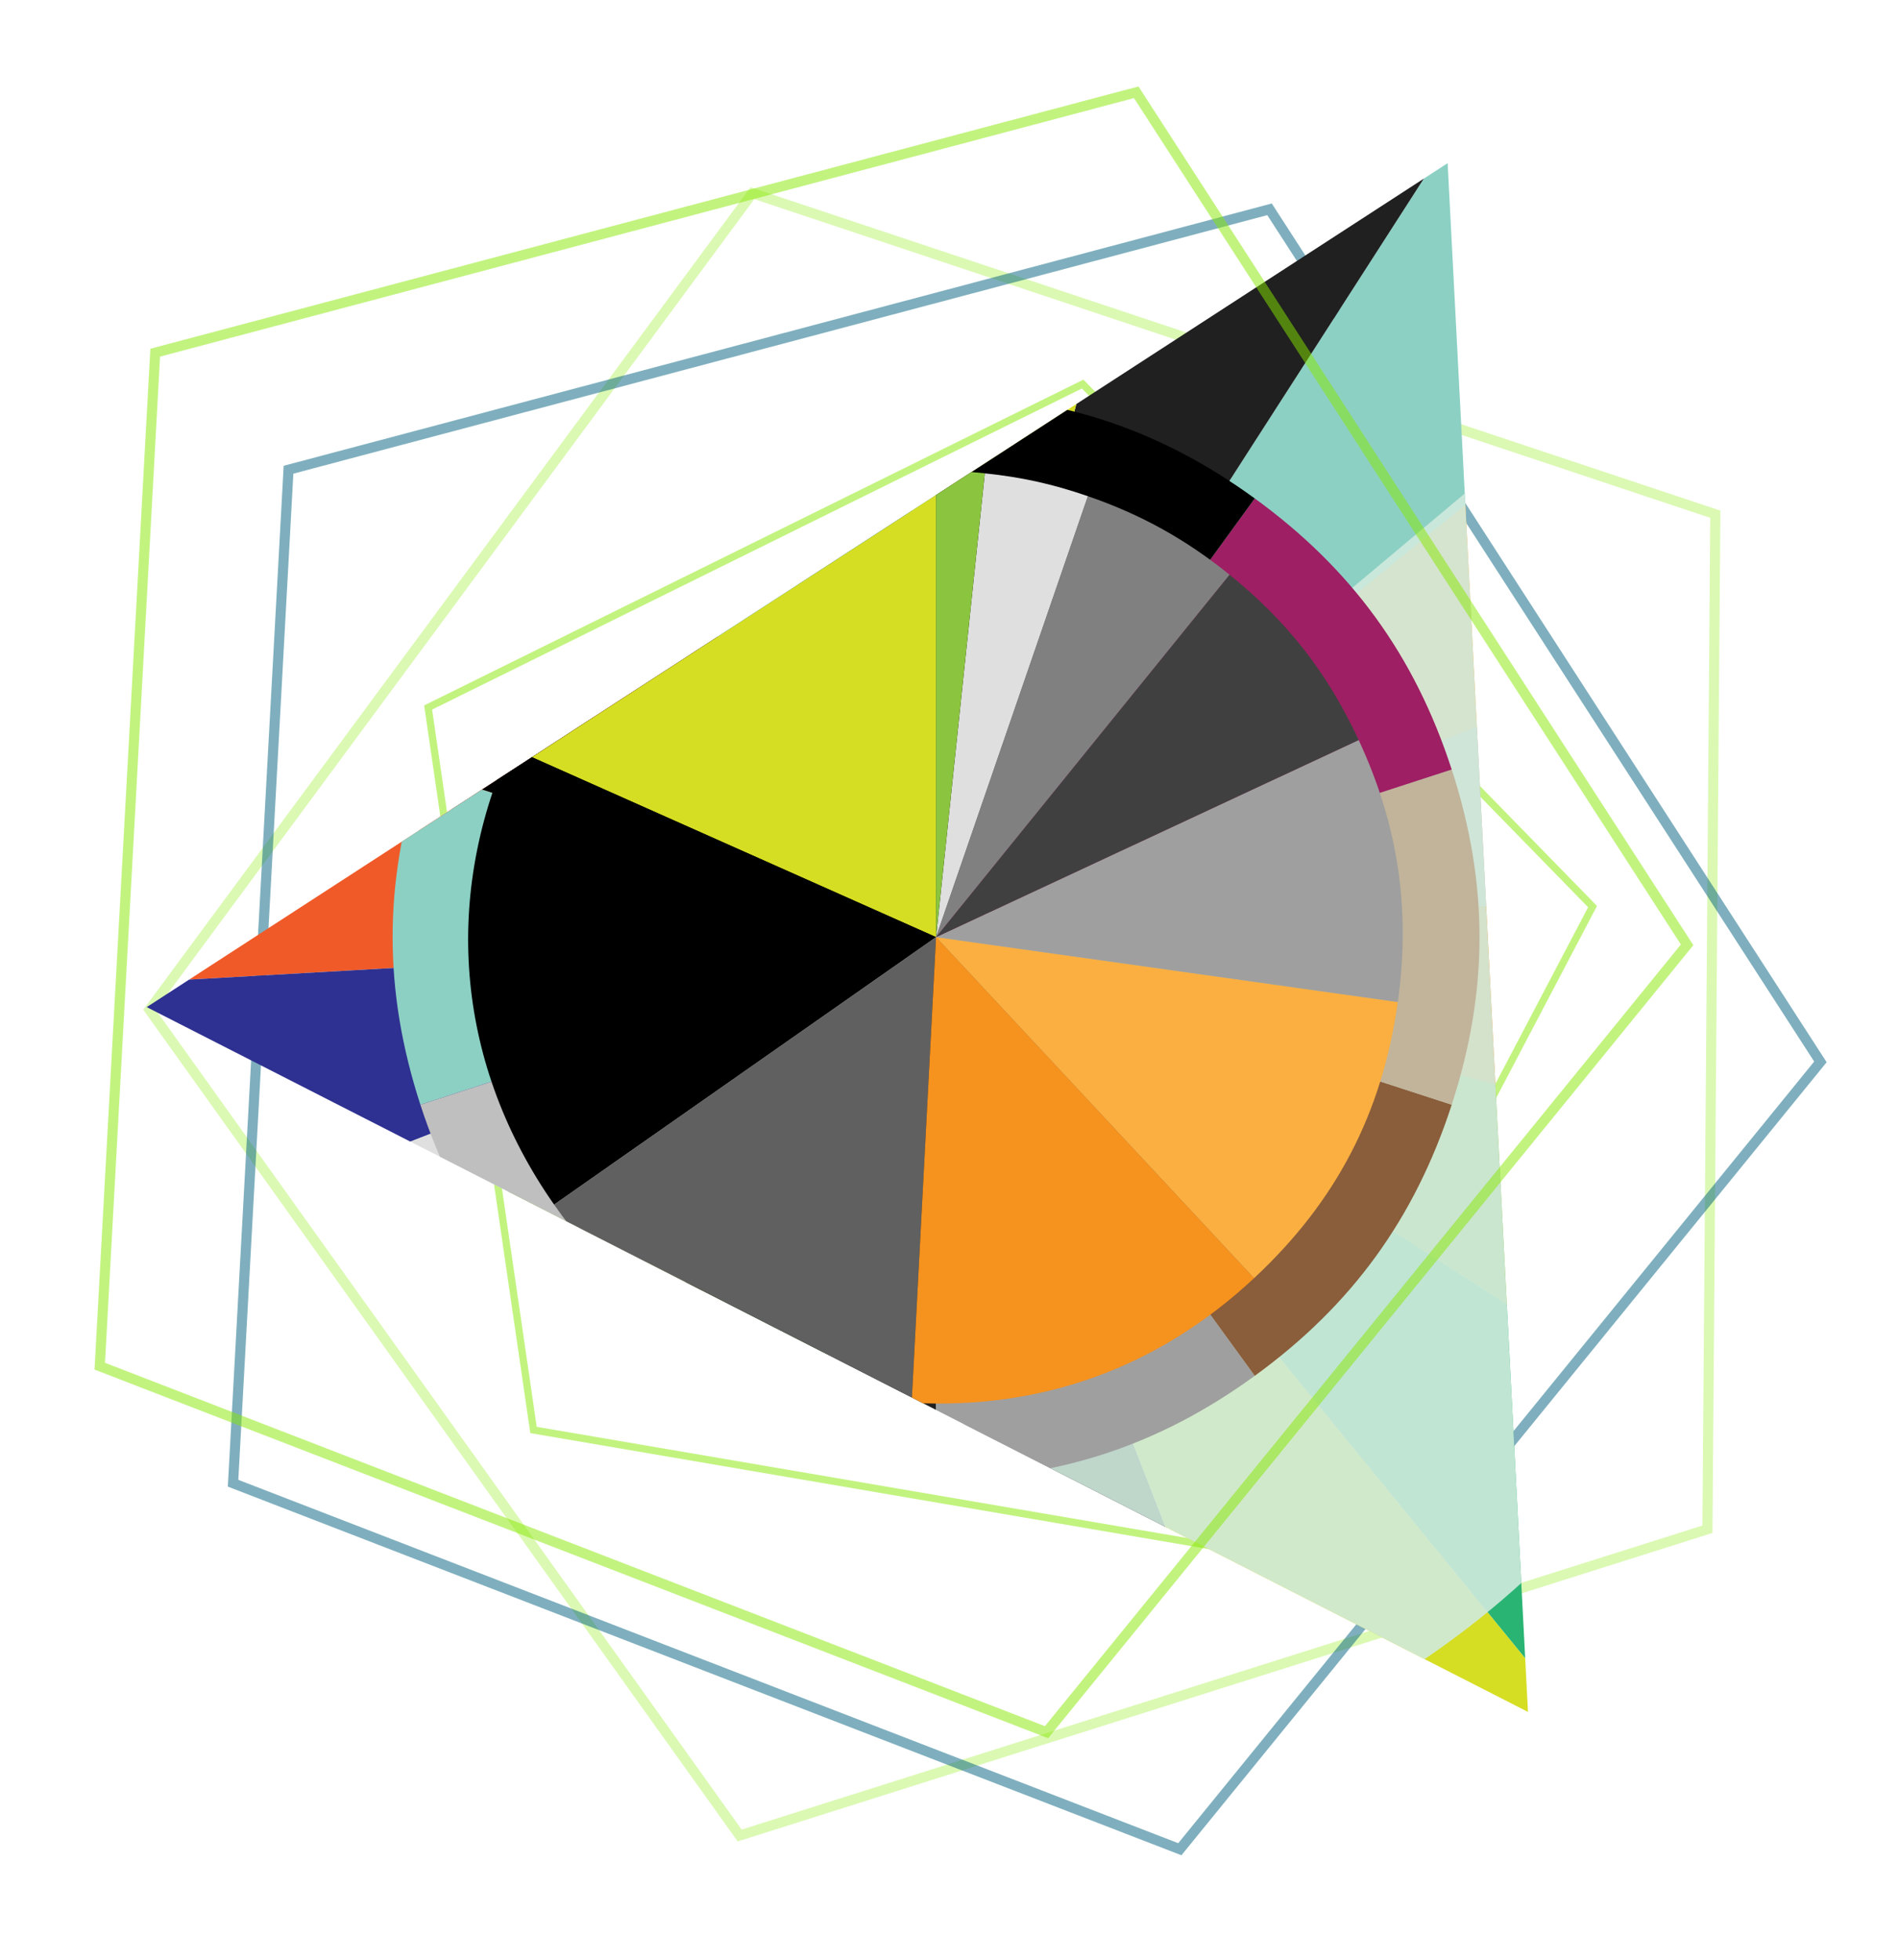<?xml version="1.0" encoding="utf-8"?>
<!-- Generator: Adobe Illustrator 17.0.0, SVG Export Plug-In . SVG Version: 6.00 Build 0)  -->
<!DOCTYPE svg PUBLIC "-//W3C//DTD SVG 1.1//EN" "http://www.w3.org/Graphics/SVG/1.1/DTD/svg11.dtd">
<svg version="1.1" id="Layer_1" xmlns="http://www.w3.org/2000/svg" xmlns:xlink="http://www.w3.org/1999/xlink" x="0px" y="0px"
	 width="93.25px" height="96.25px" viewBox="0 0 93.25 96.25" enable-background="new 0 0 93.25 96.25" xml:space="preserve">
<polygon opacity="0.3" fill="none" stroke="#86E900" stroke-width="0.496" stroke-miterlimit="10" points="36.322,90.121 
	7.34,49.578 36.948,9.485 84.23,25.248 83.843,75.085 "/>
<polygon opacity="0.5" fill="none" stroke="#00617F" stroke-width="0.496" stroke-miterlimit="10" points="11.445,72.825 
	14.167,23.063 62.34,10.277 89.391,52.138 57.936,90.795 "/>
<polygon opacity="0.5" fill="none" stroke="#86E900" stroke-width="0.357" stroke-miterlimit="10" points="26.198,70.21 
	21.023,34.738 53.164,18.857 78.202,44.513 61.537,76.251 "/>
<g>
	<defs>
		<polygon id="SVGID_1_" points="7.205,49.448 71.086,8.011 75.031,84.053 		"/>
	</defs>
	<clipPath id="SVGID_2_">
		<use xlink:href="#SVGID_1_"  overflow="visible"/>
	</clipPath>
	<g clip-path="url(#SVGID_2_)">
		<g>
			<path fill="#F05A28" d="M45.965,46.012l-48.776,2.773c-0.306-5.388,0.156-9.989,1.53-15.208L45.965,46.012z"/>
			<path fill="#2E3191" d="M45.965,46.012L0.433,63.722c-1.956-5.029-2.938-9.548-3.244-14.937L45.965,46.012z"/>
			<path fill="#DFDFDF" d="M45.965,46.012L8.134,76.926c-3.415-4.179-5.746-8.175-7.702-13.204L45.965,46.012z"/>
			<path fill="#262261" d="M45.965,46.012L19.538,87.103c-4.539-2.92-7.99-5.999-11.404-10.177L45.965,46.012z"/>
			<path fill="#26A9E0" d="M45.965,46.012L33.53,93.258c-5.218-1.374-9.453-3.236-13.991-6.154L45.965,46.012z"/>
			<path fill="#BFBFBF" d="M45.965,46.012l2.774,48.777c-5.388,0.306-9.99-0.158-15.209-1.531L45.965,46.012z"/>
			<path fill="#202020" d="M45.965,46.012l17.711,45.532c-5.029,1.956-9.549,2.937-14.937,3.245L45.965,46.012z"/>
			<path fill="#D6DE23" d="M45.965,46.012l30.914,37.831c-4.179,3.415-8.174,5.745-13.203,7.702L45.965,46.012z"/>
			<path fill="#29B473" d="M45.965,46.012l41.092,26.427c-2.92,4.539-5.999,7.99-10.178,11.404L45.965,46.012z"/>
			<path fill="#8BC53F" d="M45.965,46.012l47.246,12.435c-1.374,5.219-3.236,9.452-6.154,13.991L45.965,46.012z"/>
			<path fill="#F6921E" d="M45.965,46.012l48.777-2.774c0.306,5.388-0.157,9.989-1.531,15.209L45.965,46.012z"/>
			<path fill="#C1B49A" d="M45.965,46.012l45.532-17.71c1.957,5.028,2.938,9.548,3.245,14.937L45.965,46.012z"/>
			<path fill="#FAAF40" d="M45.965,46.012l37.831-30.914c3.414,4.179,5.745,8.174,7.701,13.204L45.965,46.012z"/>
			<path fill="#8CD0C4" d="M45.965,46.012L72.392,4.92c4.538,2.92,7.989,5.999,11.404,10.178L45.965,46.012z"/>
			<path fill="#202020" d="M45.965,46.012L58.4-1.234c5.22,1.374,9.453,3.236,13.993,6.154L45.965,46.012z"/>
			<path fill="#D6DE23" d="M45.965,46.012L43.192-2.766c5.387-0.305,9.99,0.158,15.208,1.532L45.965,46.012z"/>
			<path fill="#404040" d="M45.965,46.012L28.255,0.48c5.029-1.956,9.548-2.938,14.937-3.245L45.965,46.012z"/>
			<path fill="#808080" d="M45.965,46.012L15.051,8.181c4.179-3.415,8.174-5.745,13.204-7.701L45.965,46.012z"/>
			<path fill="#EC297B" d="M45.965,46.012L4.874,19.585c2.919-4.539,5.999-7.99,10.177-11.404L45.965,46.012z"/>
			<path d="M45.965,46.012L-1.281,33.577c1.374-5.22,3.236-9.453,6.156-13.992L45.965,46.012z"/>
		</g>
		<g>
			<g id="XMLID_3_">
				<path fill="none" d="M4.039,37.363c-0.573,2.794-0.874,5.686-0.874,8.649c0,7.995,2.193,15.479,6.009,21.882"/>
				<path fill="#F05A28" d="M13.122,18.567C8.669,23.89,5.486,30.31,4.039,37.363l41.926,8.649"/>
				<path fill="none" d="M78.754,18.503C70.903,9.154,59.128,3.212,45.964,3.212c-7.409,0-14.378,1.883-20.456,5.196"/>
				<path fill="#BBBDBF" d="M25.509,8.407c-4.744,2.587-8.945,6.045-12.387,10.16l32.843,27.444L25.509,8.407z"/>
				<path fill="#8BC53F" d="M45.964,46.012L9.174,67.893c2.235,3.75,5.028,7.13,8.263,10.025"/>
				<path opacity="0.9" fill="#D1EADE" d="M35.251,87.46c3.424,0.883,7.014,1.352,10.713,1.352c16.171,0,30.248-8.968,37.526-22.203
					c3.362-6.11,5.274-13.13,5.274-20.597c0-10.475-3.763-20.069-10.01-27.509l-32.79,27.509"/>
				<path fill="#FFDD15" d="M45.964,46.012"/>
				<path fill="#FFDD15" d="M83.49,66.609"/>
				<path fill="#D6DE23" d="M17.437,77.918c5.015,4.488,11.095,7.81,17.814,9.542l10.713-41.448L17.437,77.918z"/>
			</g>
		</g>
		<g>
			<path fill="#26A9E0" d="M45.965,46.012l-15.65-21.54c4.759-3.458,9.768-5.085,15.65-5.085V46.012z"/>
			<path d="M45.965,46.012l-25.322-8.228c1.817-5.594,4.913-9.855,9.672-13.312L45.965,46.012z"/>
			<path fill="#8CD0C4" d="M45.965,46.012l-25.322,8.228c-1.818-5.594-1.818-10.861,0-16.455L45.965,46.012z"/>
			<path fill="#BFBFBF" d="M45.965,46.012l-15.65,21.54c-4.759-3.457-7.855-7.718-9.672-13.312L45.965,46.012z"/>
			<path fill="#202020" d="M45.965,46.012v26.625c-5.882,0-10.892-1.627-15.65-5.085L45.965,46.012z"/>
			<path fill="#9F9F9F" d="M45.965,46.012l15.649,21.54c-4.758,3.458-9.768,5.085-15.649,5.085V46.012z"/>
			<path fill="#8A5D3B" d="M45.965,46.012l25.322,8.228c-1.818,5.594-4.914,9.855-9.672,13.312L45.965,46.012z"/>
			<path fill="#C1B49A" d="M45.965,46.012l25.322-8.228c1.818,5.594,1.818,10.861,0,16.455L45.965,46.012z"/>
			<path fill="#9E1F63" d="M45.965,46.012l15.649-21.54c4.759,3.457,7.855,7.718,9.672,13.312L45.965,46.012z"/>
			<path d="M45.965,46.012V19.387c5.881,0,10.891,1.627,15.649,5.085L45.965,46.012z"/>
		</g>
		<g>
			<path fill="#D6DE23" d="M45.965,46.012l-20.918-9.313c3.739-8.399,11.724-13.584,20.918-13.584V46.012z"/>
			<path d="M45.965,46.012L27.209,59.145c-4.744-6.775-5.526-14.891-2.162-22.447L45.965,46.012z"/>
			<path fill="#606060" d="M45.965,46.012l-1.198,22.866c-7.338-0.385-13.344-3.714-17.558-9.733L45.965,46.012z"/>
			<path fill="#F6921E" d="M45.965,46.012L61.58,62.758c-4.707,4.39-10.386,6.457-16.814,6.12L45.965,46.012z"/>
			<path fill="#FAAF40" d="M45.965,46.012l22.674,3.187c-0.767,5.46-3.026,9.799-7.059,13.559"/>
			<path fill="#9F9F9F" d="M45.965,46.012l20.752-9.677c1.94,4.16,2.561,8.318,1.922,12.863L45.965,46.012z"/>
			<path fill="#404040" d="M45.965,46.012l14.41-17.795c2.85,2.308,4.792,4.794,6.342,8.118L45.965,46.012z"/>
			<path fill="#808080" d="M45.965,46.012l7.455-21.65c2.606,0.898,4.812,2.121,6.955,3.855L45.965,46.012z"/>
			<path fill="#DFDFDF" d="M45.965,46.012l2.394-22.772c1.823,0.191,3.327,0.525,5.061,1.122L45.965,46.012z"/>
			<path fill="#8BC53F" d="M45.965,46.012V23.114c0.911,0,1.488,0.03,2.394,0.125L45.965,46.012z"/>
		</g>
	</g>
</g>
<polygon opacity="0.5" fill="none" stroke="#86E900" stroke-width="0.496" stroke-miterlimit="10" points="4.899,67.079 
	7.621,17.316 55.794,4.531 82.845,46.391 51.389,85.049 "/>
</svg>
